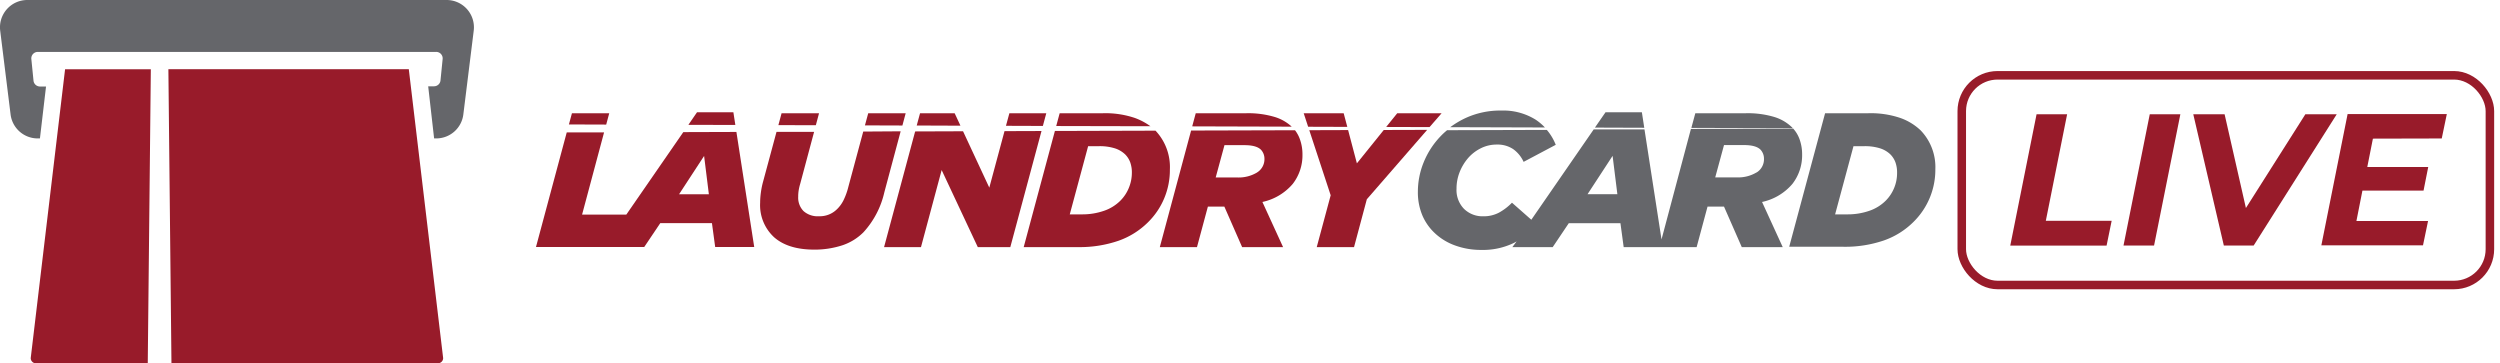 <svg id="Layer_1_copy" data-name="Layer 1 copy" xmlns="http://www.w3.org/2000/svg" viewBox="0 0 586.6 85.26"><defs><style>.cls-1{fill:#65666a}.cls-2{fill:#981b2a}</style></defs><path class="cls-1" d="M123.94 74.82H25.53a6.41 6.41 0 0 0-6.34 7.24l2.43 19.59A6.41 6.41 0 0 0 28 107.3h.51l1.43-12.18h-1.4A1.53 1.53 0 0 1 27 93.73l-.5-5A1.52 1.52 0 0 1 28 87h93.41a1.52 1.52 0 0 1 1.59 1.68l-.5 5a1.53 1.53 0 0 1-1.52 1.39h-1.37L121 107.3h.51a6.41 6.41 0 0 0 6.35-5.65l2.43-19.59a6.41 6.41 0 0 0-6.35-7.24z" transform="translate(-19.14 -74.82)"/><path class="cls-2" d="M26.35 158.84a1.23 1.23 0 0 0 1.22 1.23h26.24l.72-69H34.41zM58.65 91.06l.72 69h62.53a1.22 1.22 0 0 0 1.22-1.22l-8.06-67.79z" transform="translate(-19.14 -74.82)"/><path class="cls-2" d="m211.74 29.45.77-2.88h-8.79l-.77 2.85 8.79.03zM191.43 29.38l.75-2.81h-8.79l-.75 2.79 8.79.02z"/><path class="cls-2" d="m221.69 105.69-3.5 13a15.58 15.58 0 0 1-1.13 3.12 7.51 7.51 0 0 1-1.52 2.09 5.72 5.72 0 0 1-4.22 1.66 5 5 0 0 1-3.64-1.21 4.49 4.49 0 0 1-1.25-3.37 9 9 0 0 1 .11-1.48 10.8 10.8 0 0 1 .34-1.48l3.28-12.26h-8.82l-3.13 11.61a18.77 18.77 0 0 0-.53 2.58 17.68 17.68 0 0 0-.18 2.45 10.23 10.23 0 0 0 3.29 8.1q3.3 2.89 9.41 2.89a20.92 20.92 0 0 0 6.55-1 12.6 12.6 0 0 0 5-3.08 20.65 20.65 0 0 0 4.89-9.37l3.83-14.31z" transform="translate(-19.14 -74.82)"/><path class="cls-2" d="M225.36 29.49 224 26.57h-8.12l-.78 2.88 10.26.04zM244.7 29.55l.8-2.98h-8.66l-.8 2.95 8.66.03zM235.7 30.77l-3.57 13.26-6.16-13.23-11.24.04-7.29 27.14h8.66l4.85-18.08 8.48 18.08h7.63l7.32-27.24-8.68.03z"/><path class="cls-2" d="M289.07 104.44a14.49 14.49 0 0 0-3.61-1.93 21.53 21.53 0 0 0-7.54-1.12h-10.14l-.81 3zM266.66 105.55l-7.32 27.25H272a28 28 0 0 0 9.56-1.48 18.52 18.52 0 0 0 6.91-4.31 17.16 17.16 0 0 0 5.17-12.39 12.44 12.44 0 0 0-3.37-9.14zM284 118.93a9.05 9.05 0 0 1-2 3 10 10 0 0 1-3.9 2.38 15.4 15.4 0 0 1-5.07.81h-2.88l4.31-16H277a11.79 11.79 0 0 1 3.78.52 6.25 6.25 0 0 1 2.37 1.41 5.18 5.18 0 0 1 1.17 1.82 7 7 0 0 1 .4 2.49 9.27 9.27 0 0 1-.72 3.57z" transform="translate(-19.14 -74.82)"/><path class="cls-2" d="m172.54 29.32-.46-2.98h-8.53l-2.03 2.95 11.02.03z"/><path class="cls-2" d="m179.47 105.82-13.37 19.35h-10.38l5.16-19.29h-8.76l-7.22 26.9h25.4l3.77-5.61h12.12l.76 5.61h9.16l-4.18-27zm-1 14.59 5.88-9 1.12 9z" transform="translate(-19.14 -74.82)"/><path class="cls-2" d="m142.24 29.23.71-2.66h-8.75l-.71 2.63 8.75.03z"/><path class="cls-2" d="M322.23 104.54a10.24 10.24 0 0 0-4.08-2.3 21.73 21.73 0 0 0-6.6-.85h-11.84l-.83 3.08zM323 105.38l-24.38.07-7.34 27.35H300l2.56-9.51h3.86l4.17 9.51h9.61l-4.85-10.59a12.89 12.89 0 0 0 7.12-4.24 10.93 10.93 0 0 0 2.28-6.89 10.36 10.36 0 0 0-.58-3.52 7.48 7.48 0 0 0-1.17-2.18zm-8.9 9.91a8.38 8.38 0 0 1-4.71 1.17h-5l2.06-7.58h4.71c1.86 0 3.14.36 3.86 1.08a3.1 3.1 0 0 1 .81 2.13 3.65 3.65 0 0 1-1.74 3.2z" transform="translate(-19.14 -74.82)"/><path class="cls-2" d="m335.43 29.82 2.83-3.25h-10.41l-2.6 3.22 10.18.03zM316.13 29.77l-.85-3.2h-9.38l1.04 3.17 9.19.03zM324.69 30.5l-6.31 7.83-2.06-7.81-9.11.03 5.02 15.27-3.27 12.16h8.75l3-11.22 14.16-16.29-10.18.03z"/><path class="cls-1" d="m439.9 105-24 .07L409 131l-4-25.82h-11.91l-14.64 21.2-4.54-4a12.94 12.94 0 0 1-3.1 2.36 7.68 7.68 0 0 1-3.63.83 6.19 6.19 0 0 1-4.51-1.73 6.3 6.3 0 0 1-1.77-4.73 10.4 10.4 0 0 1 .74-3.93 11.44 11.44 0 0 1 2-3.3 9.62 9.62 0 0 1 3-2.29 8.19 8.19 0 0 1 3.68-.85 6.61 6.61 0 0 1 3.86 1.06 7.47 7.47 0 0 1 2.46 3l7.54-4a12.41 12.41 0 0 0-2.09-3.5l-23.4.07a17.09 17.09 0 0 0-1.59 1.48 19.28 19.28 0 0 0-3.91 6.06 18.27 18.27 0 0 0-1.36 6.89 14 14 0 0 0 1.1 5.67 12.33 12.33 0 0 0 3.07 4.23 13.63 13.63 0 0 0 4.69 2.76 17.63 17.63 0 0 0 6 1 16.61 16.61 0 0 0 7.67-1.64c.22-.11.43-.24.64-.36l-1 1.34h9.47l3.77-5.61h12.12l.76 5.61h17.12l2.56-9.51h3.86l4.17 9.51h9.61l-4.85-10.59a12.86 12.86 0 0 0 7.12-4.24 10.93 10.93 0 0 0 2.28-6.89 10.36 10.36 0 0 0-.58-3.52 7.45 7.45 0 0 0-1.51-2.56zm-48.26 15.39 5.88-9 1.12 9zm39.67-5.12a8.38 8.38 0 0 1-4.71 1.17h-5l2.06-7.58h4.71c1.86 0 3.14.36 3.86 1.08a3.1 3.1 0 0 1 .81 2.13 3.65 3.65 0 0 1-1.73 3.22z" transform="translate(-19.14 -74.82)"/><path class="cls-1" d="m385.81 29.98-.56-3.64h-8.53l-2.49 3.6 11.58.04z"/><path class="cls-1" d="m439.8 104.9-.22-.24a10.25 10.25 0 0 0-4.21-2.42 21.73 21.73 0 0 0-6.6-.85h-11.84l-.93 3.44zM381.64 104.73a12.69 12.69 0 0 0-2.16-1.82 14.33 14.33 0 0 0-8.08-2.15 19.4 19.4 0 0 0-8.17 1.66 20.32 20.32 0 0 0-3.8 2.24zM469.81 105.42a13.32 13.32 0 0 0-4.75-2.91 21.53 21.53 0 0 0-7.54-1.12h-10.14l-.95 3.53h12-12l-7.47 27.8h12.65a28 28 0 0 0 9.56-1.48 18.44 18.44 0 0 0 6.91-4.31 17.16 17.16 0 0 0 5.17-12.39 12.42 12.42 0 0 0-3.44-9.12zm-6.23 13.51a9.05 9.05 0 0 1-2 3 10 10 0 0 1-3.9 2.38 15.4 15.4 0 0 1-5.07.81h-2.88l4.31-16h2.52a11.77 11.77 0 0 1 3.77.52 6.18 6.18 0 0 1 2.37 1.41 5.18 5.18 0 0 1 1.17 1.82 7 7 0 0 1 .4 2.49 9.09 9.09 0 0 1-.69 3.57z" transform="translate(-19.14 -74.82)"/><path class="cls-2" d="M497 101.63h7.17l-5 25h15.45l-1.19 5.81h-22.6zM523.56 101.63h7.18l-6.17 30.8h-7.17zM567.43 101.63l-19.49 30.8h-7l-7.17-30.8h7.35l5 22 13.95-22zM575.92 107.35 574.6 114h14.3l-1.1 5.54h-14.34l-1.41 7.13h16.81l-1.19 5.72h-23.85l6.16-30.8h23.28l-1.19 5.72z" transform="translate(-19.14 -74.82)"/><rect x="460.31" y="17.67" width="123.92" height="49.2" rx="8.4" style="fill:none;stroke:#981b2a;stroke-miterlimit:10;stroke-width:2px"/></svg>